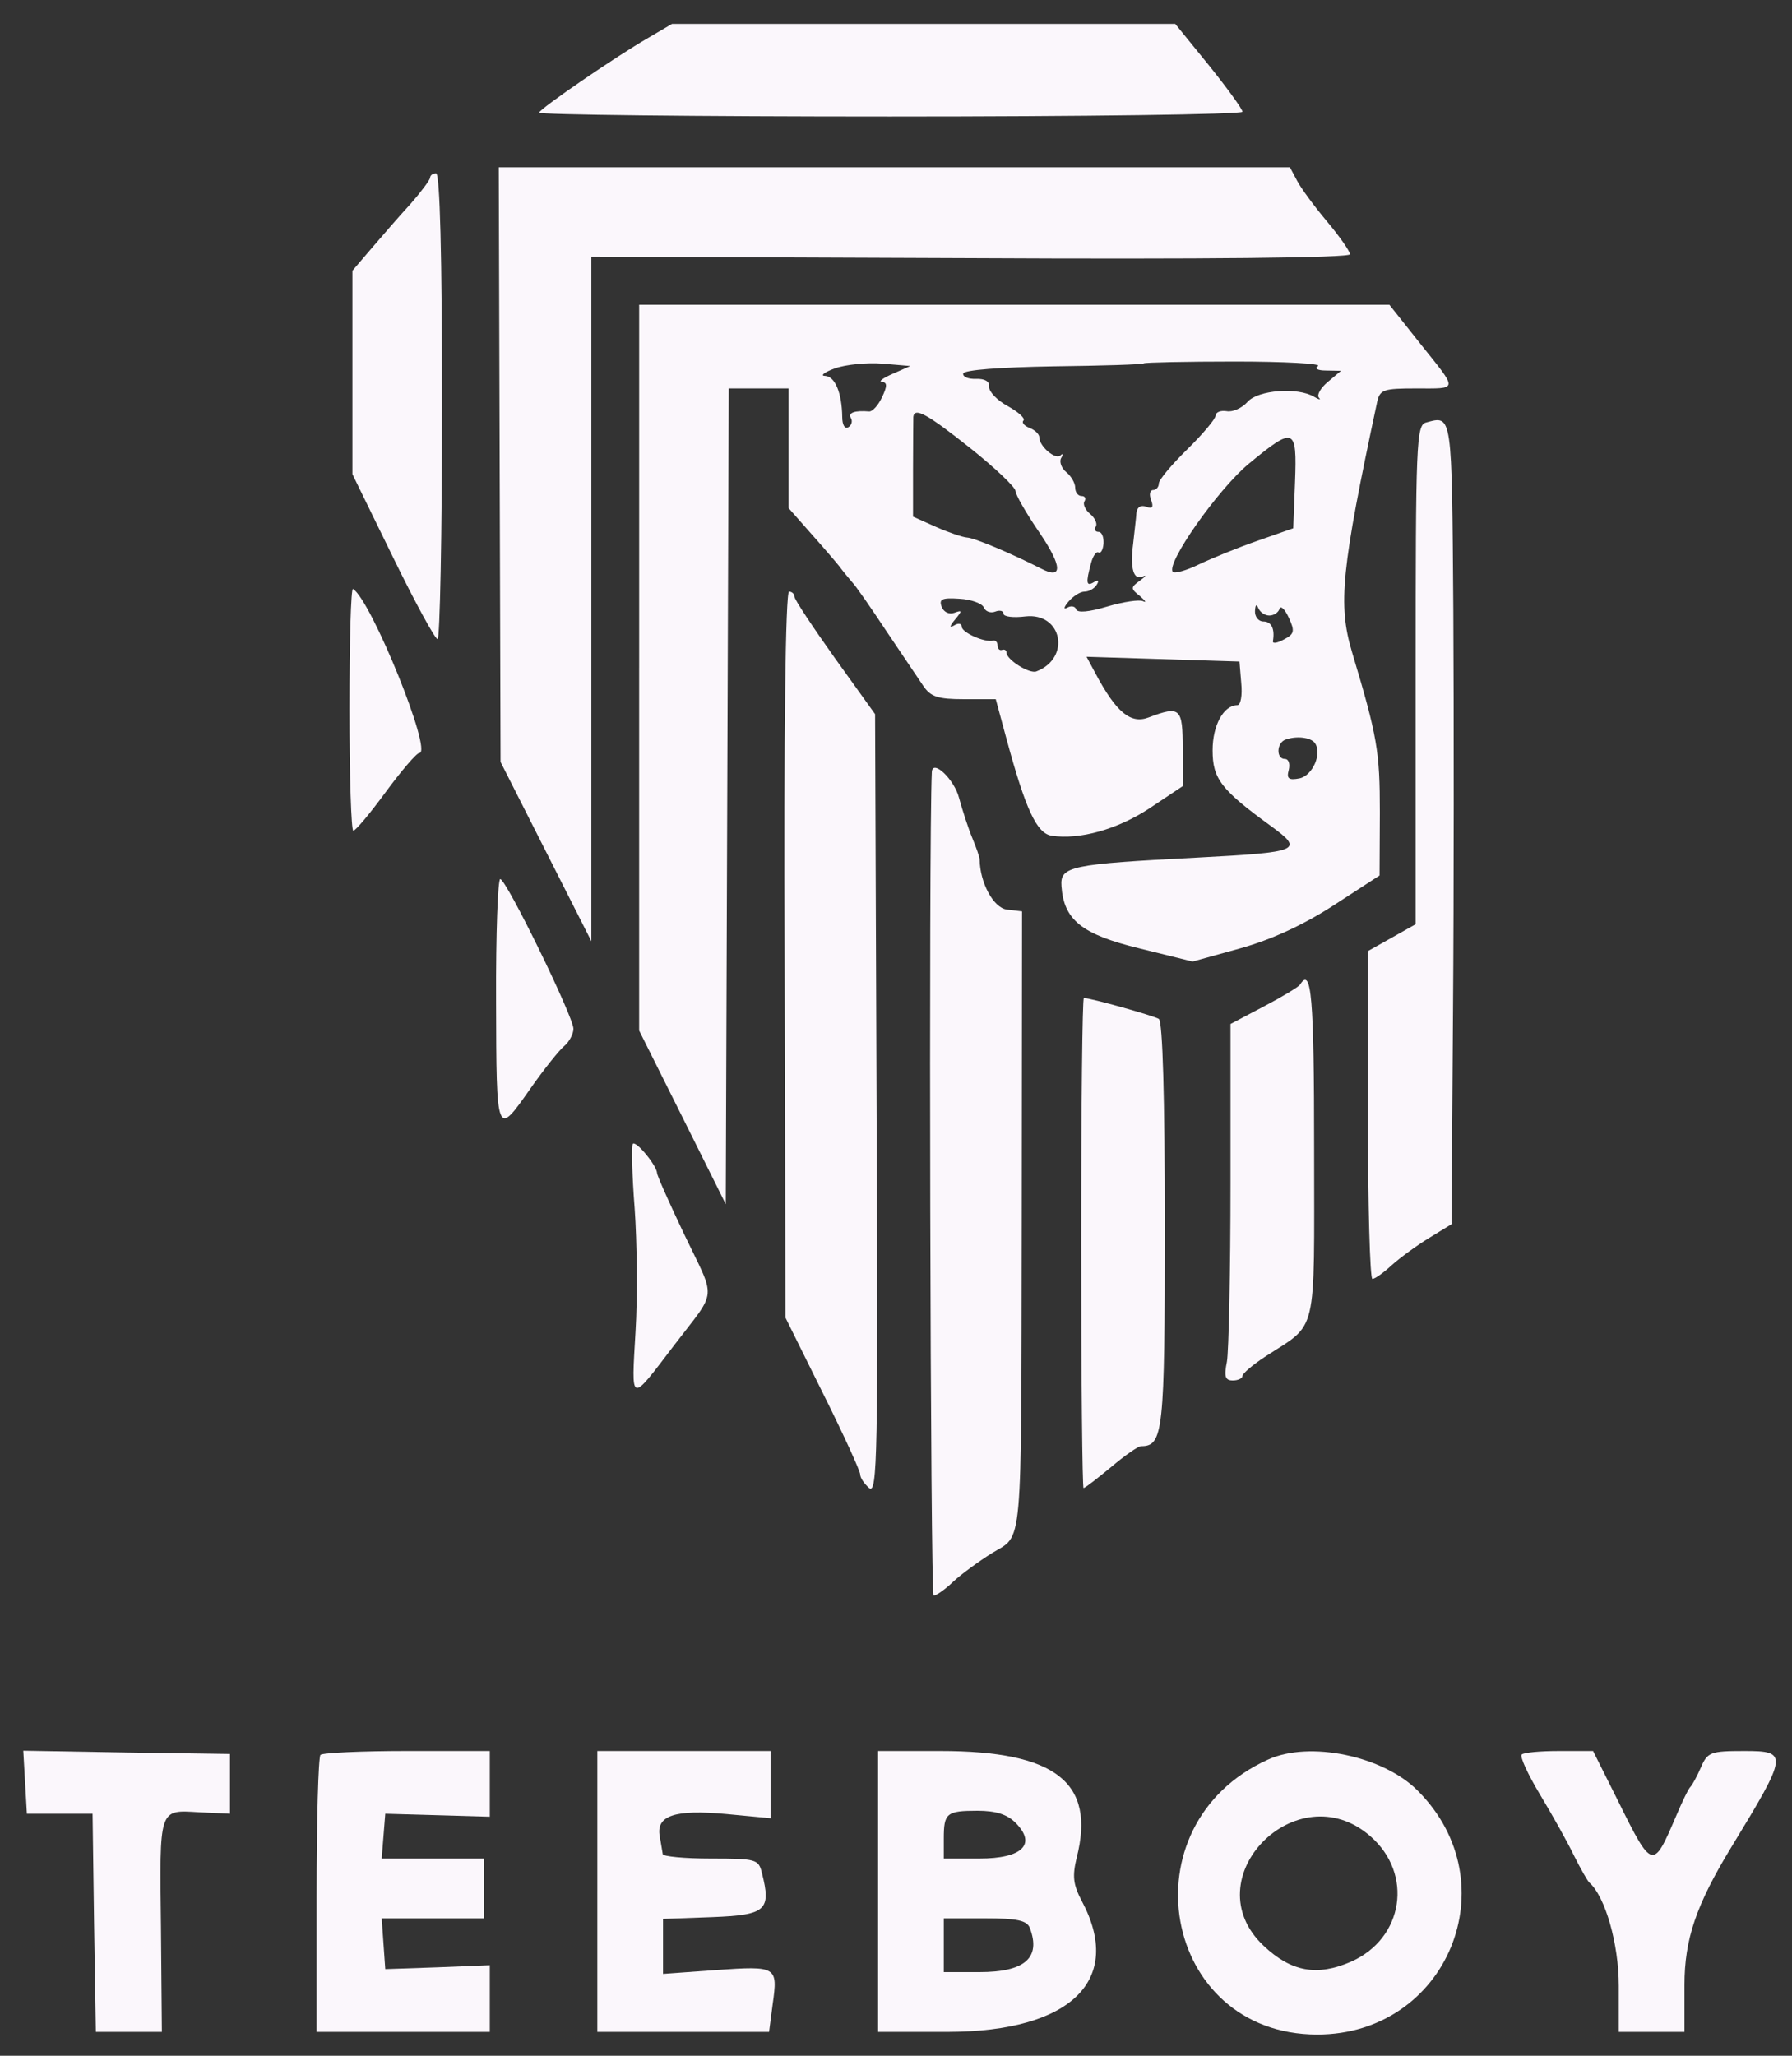  <svg  version="1.0" xmlns="http://www.w3.org/2000/svg"  width="300pt" height="344pt" viewBox="0 0 300 344"  preserveAspectRatio="xMidYMid meet"><rect x="0" y="0" width="300" height="344" fill="#333333" stroke="none"/>  <g transform="translate(0,344) scale(0.05,-0.05)" fill="#fbf7fc" stroke="none"> <path d="M2170 6753 c-106 -61 -359 -234 -365 -250 -3 -7 526 -13 1175 -13 649 0 1180 7 1180 16 0 9 -51 79 -112 155 l-113 139 -842 0 -843 0 -80 -47z"/> <path d="M1673 5325 l3 -995 152 -300 152 -300 0 1146 0 1145 1270 -5 c779 -4 1270 1 1270 13 0 10 -35 60 -77 110 -42 50 -87 111 -100 136 l-24 45 -1325 0 -1324 0 3 -995z"/> <path d="M1440 6285 c-1 -8 -30 -47 -65 -87 -36 -39 -94 -106 -130 -148 l-65 -76 0 -341 0 -340 135 -276 c74 -152 142 -276 150 -276 8 -1 15 350 15 779 0 507 -7 780 -20 780 -11 0 -20 -7 -20 -15z"/> <path d="M2140 4646 l0 -1215 145 -290 145 -291 5 1365 5 1365 100 0 100 0 0 -200 0 -200 75 -85 c41 -46 84 -96 95 -110 11 -15 30 -38 42 -52 13 -13 64 -87 115 -164 51 -76 107 -159 124 -184 25 -37 49 -45 137 -45 l106 0 36 -133 c64 -236 101 -316 151 -324 94 -14 220 21 328 92 l111 74 0 125 c0 137 -8 145 -114 105 -60 -23 -108 16 -178 147 l-30 56 256 -8 256 -8 6 -73 c4 -40 -2 -73 -13 -73 -46 0 -83 -67 -83 -151 0 -95 28 -132 196 -254 111 -81 97 -87 -246 -105 -427 -22 -461 -29 -456 -96 8 -113 68 -161 261 -208 l178 -44 159 44 c104 29 211 78 313 144 l154 100 1 211 c0 204 -8 253 -93 536 -48 160 -36 277 84 838 9 41 22 45 129 45 145 0 143 -10 16 149 l-104 131 -1256 0 -1256 0 0 -1214z m849 983 c-32 -14 -49 -26 -36 -27 18 -2 18 -14 0 -52 -13 -27 -32 -48 -43 -47 -47 4 -72 -4 -61 -22 6 -10 3 -24 -9 -31 -11 -7 -20 8 -20 34 -1 81 -24 136 -57 138 -18 0 -4 12 32 25 36 13 107 20 159 16 l94 -8 -59 -26z m1424 26 c-13 -8 -2 -15 27 -15 l50 -1 -44 -37 c-24 -20 -38 -44 -30 -53 8 -8 1 -7 -16 3 -55 33 -188 23 -223 -17 -19 -21 -50 -35 -70 -31 -20 3 -36 -3 -37 -15 0 -11 -43 -62 -95 -113 -52 -51 -95 -102 -95 -114 0 -12 -9 -22 -19 -22 -11 0 -14 -15 -7 -33 9 -24 5 -31 -16 -23 -18 7 -31 -1 -33 -21 -1 -18 -7 -64 -11 -103 -11 -84 2 -124 33 -109 13 6 8 -1 -10 -14 -32 -23 -32 -27 0 -52 18 -16 23 -23 10 -17 -12 6 -66 -2 -120 -18 -60 -18 -100 -22 -104 -9 -3 10 -17 13 -30 5 -13 -7 -11 2 4 20 16 19 40 34 54 34 15 0 33 10 41 23 9 14 5 18 -9 9 -26 -16 -28 -3 -10 63 6 24 18 41 25 36 8 -4 15 9 17 30 1 22 -6 39 -17 39 -11 0 -15 8 -9 18 6 9 -3 29 -19 42 -16 13 -25 33 -19 42 6 10 2 18 -10 18 -11 0 -21 12 -21 28 0 15 -13 38 -30 52 -16 13 -24 35 -17 47 8 13 6 17 -2 9 -17 -16 -71 30 -71 60 0 11 -15 25 -33 32 -18 7 -27 18 -20 25 6 7 -17 28 -53 48 -35 19 -63 48 -62 64 2 19 -15 28 -44 27 -26 -1 -45 7 -43 18 3 12 124 21 302 24 163 2 300 6 303 10 4 3 142 6 306 6 165 0 290 -7 277 -15z m-1164 -275 c83 -66 151 -131 151 -143 0 -12 36 -75 80 -139 77 -113 79 -159 6 -121 -102 52 -224 103 -248 104 -15 1 -62 17 -105 36 l-76 34 0 159 c0 88 1 167 1 175 4 33 46 10 191 -105z m1087 -114 l-6 -154 -120 -42 c-66 -23 -154 -59 -196 -79 -41 -20 -80 -31 -87 -25 -25 26 150 275 253 361 154 127 163 124 156 -61z m-1042 -419 c5 -13 22 -20 38 -14 15 6 28 3 28 -7 0 -10 33 -14 73 -9 123 14 154 -139 37 -184 -23 -9 -100 39 -100 63 0 8 -7 12 -15 9 -8 -3 -15 4 -15 15 0 11 -7 18 -15 16 -28 -7 -105 27 -105 47 0 10 -11 13 -25 4 -17 -10 -16 -3 3 20 24 29 24 32 -3 22 -17 -6 -35 2 -42 20 -10 26 1 31 60 27 39 -2 76 -16 81 -29z m956 -27 c15 0 30 10 34 22 4 13 18 -1 31 -29 21 -45 19 -55 -16 -73 -22 -12 -38 -15 -37 -6 7 42 -5 66 -32 66 -16 0 -29 16 -28 35 1 21 5 25 11 10 6 -14 22 -25 37 -25z m152 -426 c26 -35 -7 -110 -51 -119 -36 -7 -44 -1 -36 28 5 20 0 37 -13 37 -30 0 -28 55 3 65 37 13 83 7 97 -11z"/> <path d="M4775 5466 c-33 -8 -35 -66 -35 -844 l0 -835 -80 -45 -80 -45 0 -548 c0 -302 7 -549 15 -549 9 0 38 21 65 46 28 25 84 66 125 91 l75 46 5 714 c3 392 3 997 1 1343 -5 660 -3 650 -91 626z"/> <path d="M1170 4508 c0 -224 6 -408 13 -408 8 0 57 59 109 130 53 72 103 130 112 130 46 0 -161 511 -222 549 -7 4 -12 -176 -12 -401z"/> <path d="M2627 3685 l3 -1215 125 -252 c69 -138 125 -261 125 -272 0 -12 14 -32 30 -46 28 -23 30 113 25 1282 l-5 1308 -135 188 c-74 104 -135 196 -135 205 0 9 -8 17 -18 17 -12 0 -18 -484 -15 -1215z"/> <path d="M3120 4296 c-11 -230 -5 -2756 6 -2756 9 0 39 21 66 47 28 26 86 68 129 95 105 65 98 -17 100 1124 l1 1024 -51 6 c-45 6 -90 90 -91 168 0 7 -11 39 -24 70 -13 31 -33 92 -45 136 -16 62 -89 131 -91 86z"/> <path d="M1661 3530 c1 -457 1 -456 115 -293 45 64 96 128 113 142 17 14 31 41 31 58 0 40 -224 499 -245 501 -8 1 -15 -182 -14 -408z"/> <path d="M4353 3585 c-5 -8 -60 -41 -121 -73 l-112 -59 0 -534 c0 -294 -6 -562 -12 -596 -10 -50 -6 -63 20 -63 17 0 32 7 32 15 0 8 34 37 75 64 179 117 165 56 165 694 0 511 -9 613 -47 552z"/> <path d="M3620 2720 c0 -451 4 -820 8 -820 5 0 46 32 92 70 46 39 91 70 100 70 75 0 80 45 80 740 0 425 -7 682 -20 690 -18 11 -229 70 -251 70 -5 0 -9 -369 -9 -820z"/> <path d="M2119 3052 c-5 -5 -3 -102 6 -216 8 -113 10 -298 3 -411 -14 -246 -21 -244 130 -46 145 190 141 144 32 372 -49 103 -90 195 -90 203 -1 25 -70 109 -81 98z"/> <path d="M84 915 l6 -105 110 0 110 0 5 -365 6 -365 111 0 110 0 -3 348 c-5 404 -8 395 127 387 l104 -5 0 100 0 100 -346 5 -346 6 6 -106z"/> <path d="M1073 1007 c-7 -8 -13 -219 -13 -470 l0 -457 290 0 290 0 0 111 0 112 -175 -7 -175 -6 -6 85 -6 85 171 0 171 0 0 100 0 100 -171 0 -171 0 6 75 6 75 175 -5 175 -5 0 110 0 110 -277 0 c-152 0 -282 -6 -290 -13z"/> <path d="M2000 550 l0 -470 287 0 288 0 12 92 c18 127 14 129 -188 115 l-179 -13 0 92 0 92 165 6 c180 7 198 23 166 148 -11 46 -20 48 -171 48 -88 0 -161 7 -161 15 -1 8 -6 35 -10 59 -13 70 50 91 223 75 l148 -14 0 113 0 112 -290 0 -290 0 0 -470z"/> <path d="M2940 550 l0 -470 235 0 c412 1 588 174 447 438 -29 55 -32 83 -17 145 64 252 -70 357 -457 357 l-208 0 0 -470z m460 230 c72 -72 23 -120 -121 -120 l-119 0 0 67 c0 85 9 93 113 93 61 0 99 -12 127 -40z m48 -352 c38 -100 -16 -148 -169 -148 l-119 0 0 90 0 90 138 0 c107 0 140 -7 150 -32z"/> <path d="M4245 991 c-481 -218 -355 -919 165 -920 436 0 646 507 337 816 -116 117 -363 168 -502 104z m343 -256 c145 -126 112 -342 -64 -420 -114 -50 -201 -34 -293 53 -238 224 111 581 357 367z"/> <path d="M5095 1008 c-7 -6 21 -67 62 -135 41 -68 92 -159 113 -203 22 -44 45 -84 51 -90 54 -47 99 -206 99 -346 l0 -154 110 0 110 0 0 157 c0 153 39 268 158 463 189 310 190 320 42 320 -113 0 -123 -4 -145 -55 -13 -30 -29 -59 -35 -65 -6 -5 -28 -50 -49 -100 -76 -178 -79 -178 -192 50 l-85 170 -114 0 c-62 0 -119 -5 -125 -12z"/> </g> </svg> 